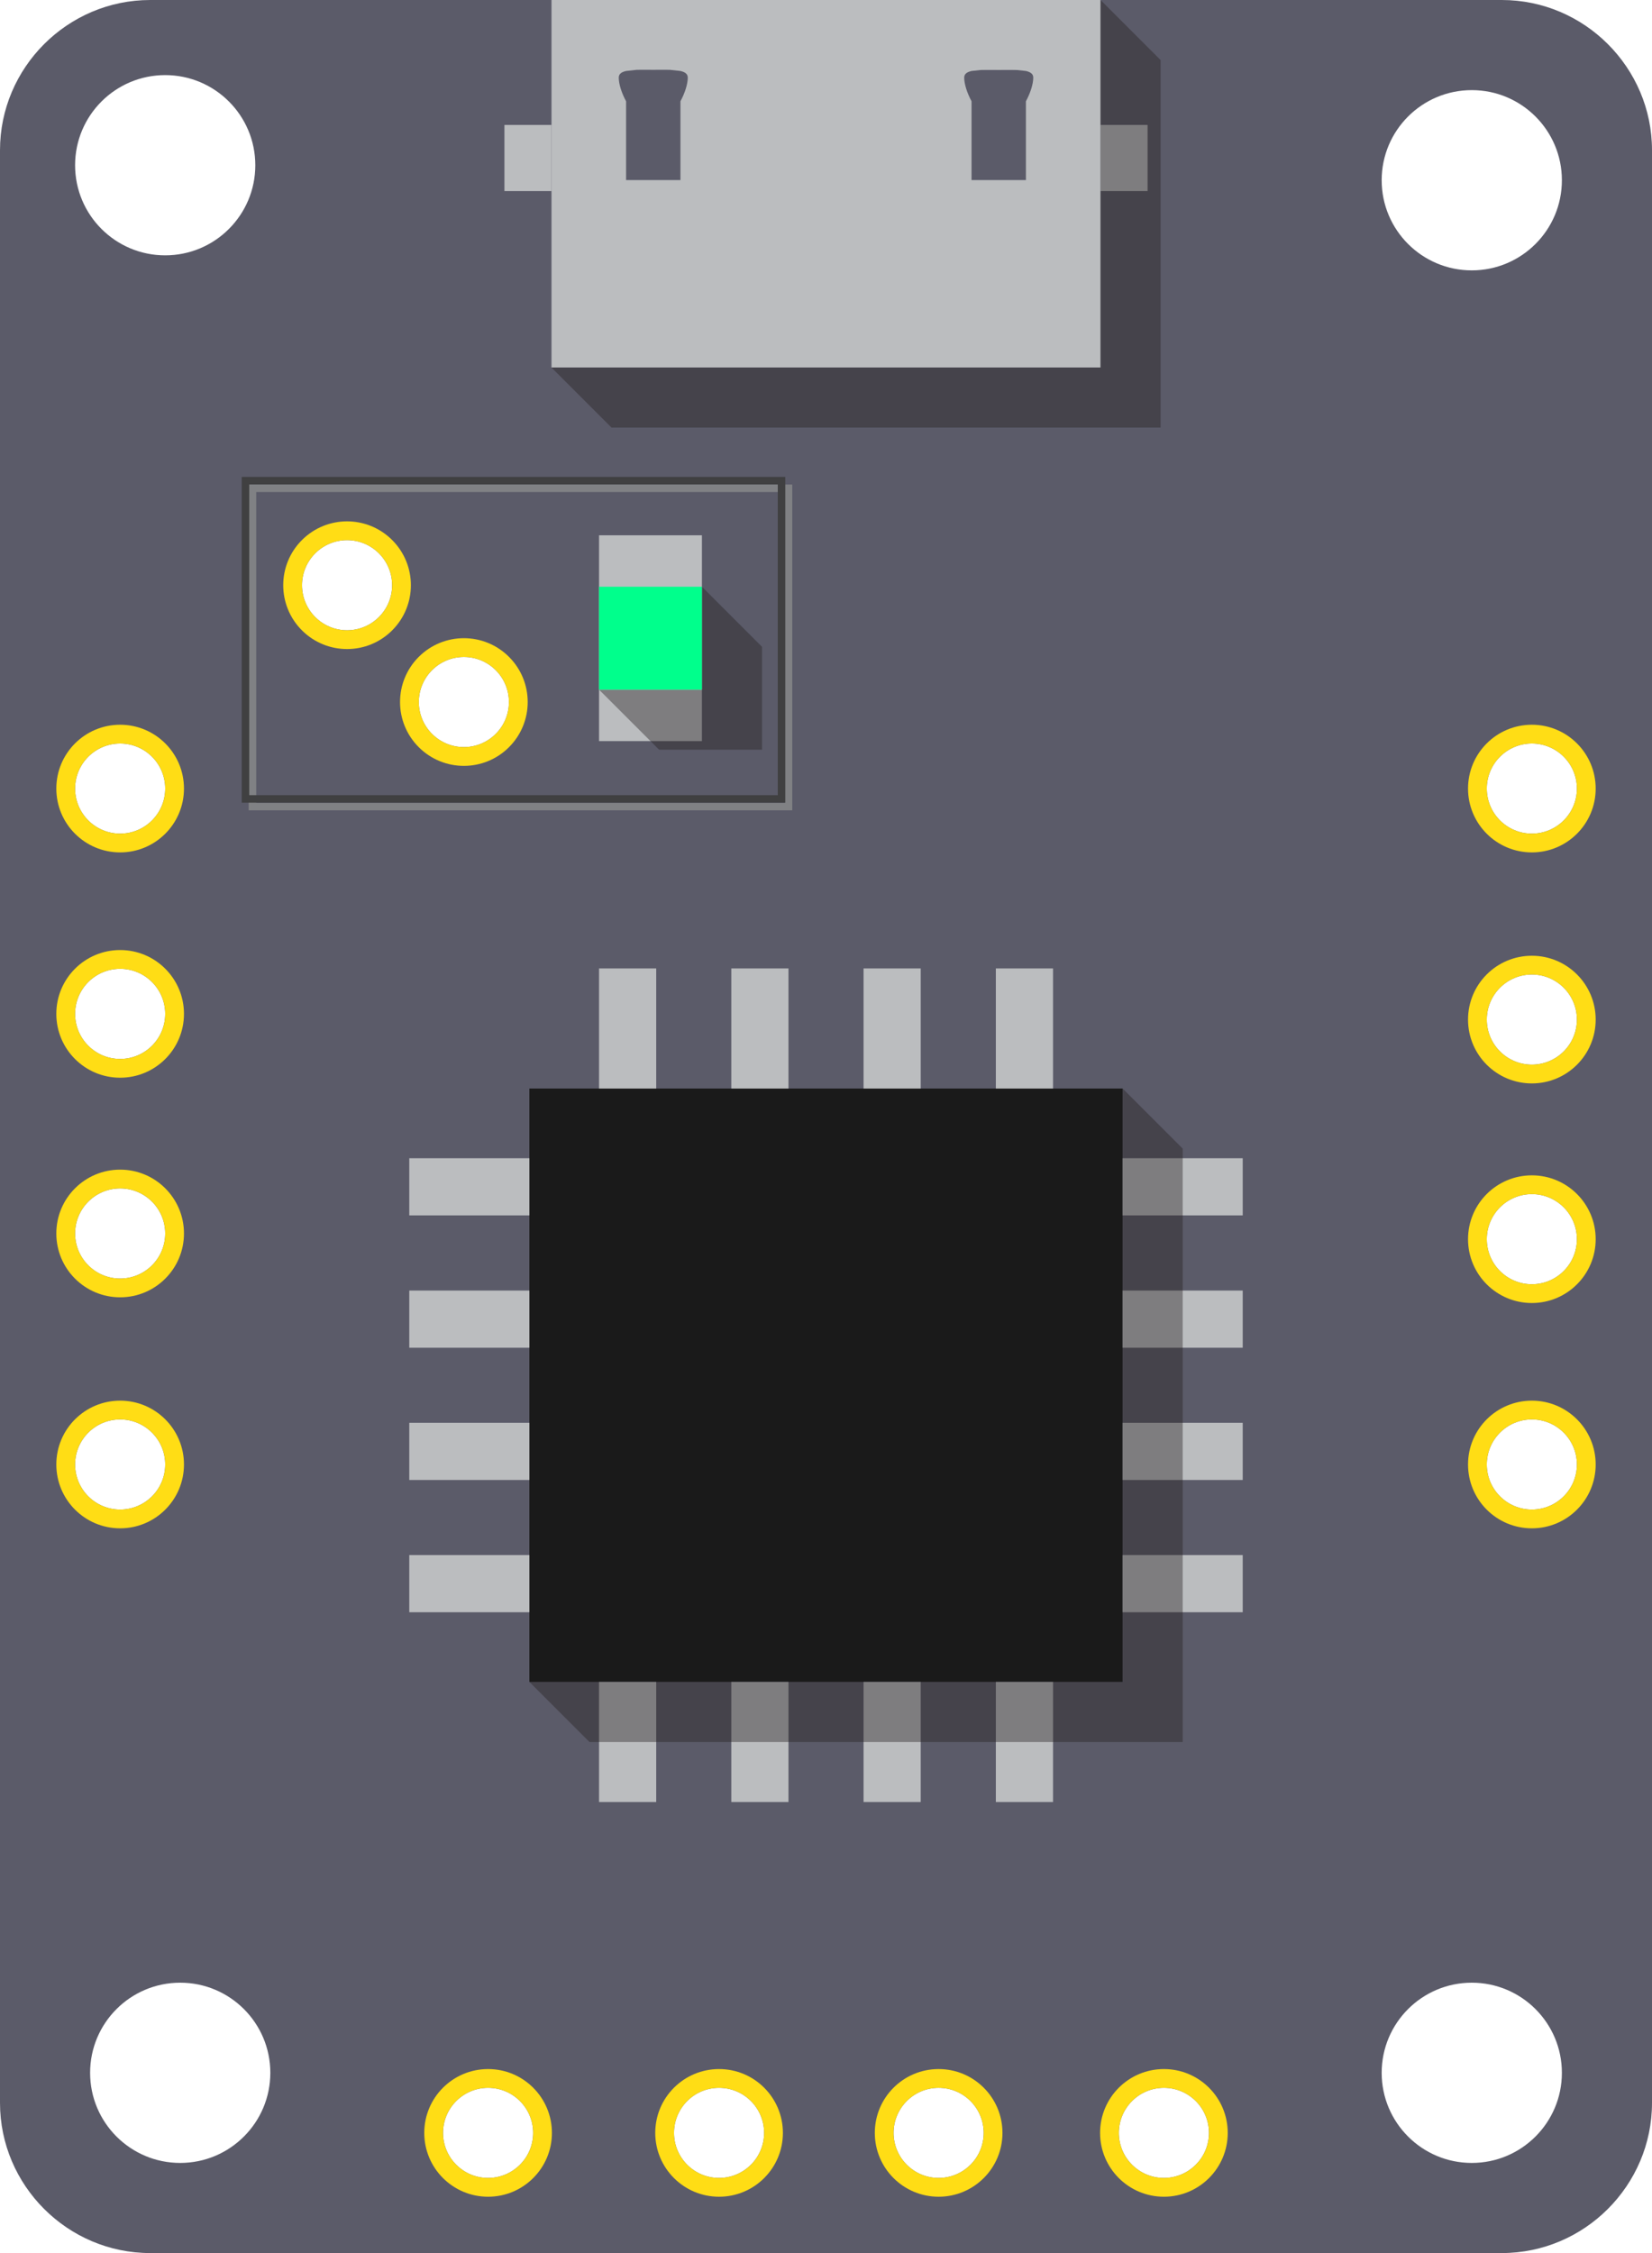 <?xml version="1.0" encoding="UTF-8"?>
<svg width="220px" height="300px" enable-background="new 0 0 220 300" version="1.1" viewBox="0 0 220 300" xmlns="http://www.w3.org/2000/svg">
    <path d="m20 0c-11 0-20 9-20 20v260c0 11 9 20 20 20h180c11 0 20-9 20-20v-260c0-11-9-20-20-20h-180zm176 12c6.627 0 12 5.373 12 12s-5.373 12-12 12-12-5.373-12-12 5.373-12 12-12zm-174-2c6.627 0 12 5.373 12 12s-5.373 12-12 12-12-5.373-12-12 5.373-12 12-12zm-6 89c3.313 0 6 2.686 6 6s-2.687 6-6 6-6-2.686-6-6 2.687-6 6-6zm0 30c3.313 0 6 2.686 6 6s-2.687 6-6 6-6-2.686-6-6 2.687-6 6-6zm24.219-51.079c0-3.313 2.686-6 6-6s6 2.687 6 6-2.686 6-6 6-6-2.687-6-6zm15.557 15.557c0-3.313 2.686-6 6-6s6 2.687 6 6-2.686 6-6 6-6-2.687-6-6zm-39.776 64.763c3.313 0 6 2.686 6 6s-2.687 6-6 6-6-2.686-6-6 2.687-6 6-6zm-6 36.759c0-3.314 2.687-6 6-6s6 2.686 6 6-2.687 6-6 6-6-2.686-6-6zm14 93c-6.627 0-12-5.373-12-12s5.373-12 12-12 12 5.373 12 12-5.373 12-12 12zm172 0c-6.627 0-12-5.373-12-12s5.373-12 12-12 12 5.373 12 12-5.373 12-12 12zm8-87c-3.313 0-6-2.686-6-6s2.687-6 6-6 6 2.686 6 6-2.687 6-6 6zm0-30c-3.313 0-6-2.686-6-6s2.687-6 6-6 6 2.686 6 6-2.687 6-6 6zm0-29.241c-3.313 0-6-2.686-6-6s2.687-6 6-6 6 2.686 6 6-2.687 6-6 6zm0-30.759c-3.313 0-6-2.686-6-6s2.687-6 6-6 6 2.686 6 6-2.687 6-6 6zm-85 173c0-3.313 2.686-6 6-6s6 2.687 6 6-2.686 6-6 6-6-2.687-6-6zm-29.241 0c0-3.313 2.686-6 6-6s6 2.687 6 6-2.686 6-6 6-6-2.687-6-6zm-30.759 0c0-3.313 2.686-6 6-6s6 2.687 6 6-2.686 6-6 6-6-2.687-6-6zm90 0c0-3.313 2.686-6 6-6s6 2.687 6 6-2.686 6-6 6-6-2.687-6-6z" fill="#5B5B69"/>
    <g fill="#FFDD15">
        <path d="m16 126.5c-4.695 0-8.5 3.804-8.5 8.5s3.805 8.5 8.5 8.5 8.5-3.804 8.5-8.5-3.805-8.5-8.5-8.5zm0 14.5c-3.313 0-6-2.686-6-6s2.687-6 6-6 6 2.686 6 6-2.687 6-6 6z"/>
        <path d="m16 155.74c-4.695 0-8.5 3.804-8.5 8.5s3.805 8.5 8.5 8.5 8.5-3.804 8.5-8.5-3.805-8.5-8.5-8.5zm0 14.5c-3.313 0-6-2.686-6-6s2.687-6 6-6 6 2.686 6 6-2.687 6-6 6z"/>
        <path d="m16 186.5c-4.695 0-8.5 3.804-8.5 8.5s3.805 8.5 8.5 8.5 8.5-3.804 8.5-8.5-3.805-8.5-8.5-8.5zm0 14.5c-3.313 0-6-2.686-6-6s2.687-6 6-6 6 2.686 6 6-2.687 6-6 6z"/>
        <path d="m16 96.5c-4.695 0-8.5 3.804-8.5 8.5s3.805 8.5 8.5 8.5 8.5-3.804 8.5-8.5-3.805-8.5-8.5-8.5zm0 14.5c-3.313 0-6-2.686-6-6s2.687-6 6-6 6 2.686 6 6-2.687 6-6 6z"/>
    </g>
    <g fill="#FFDD15">
        <path d="m204 173.5c4.695 0 8.5-3.804 8.5-8.5s-3.805-8.5-8.5-8.5-8.5 3.804-8.5 8.5 3.805 8.5 8.5 8.5zm0-14.5c3.313 0 6 2.686 6 6s-2.687 6-6 6-6-2.686-6-6 2.687-6 6-6z"/>
        <path d="m204 144.26c4.695 0 8.5-3.804 8.5-8.5s-3.805-8.5-8.5-8.5-8.5 3.804-8.5 8.5 3.805 8.5 8.5 8.5zm0-14.5c3.313 0 6 2.686 6 6s-2.687 6-6 6-6-2.686-6-6 2.687-6 6-6z"/>
        <path d="m204 113.5c4.695 0 8.5-3.804 8.5-8.5s-3.805-8.5-8.5-8.5-8.5 3.804-8.5 8.5 3.805 8.5 8.5 8.5zm0-14.5c3.313 0 6 2.686 6 6s-2.687 6-6 6-6-2.686-6-6 2.687-6 6-6z"/>
        <path d="m204 203.5c4.695 0 8.5-3.804 8.5-8.5s-3.805-8.5-8.5-8.5-8.5 3.804-8.5 8.5 3.805 8.5 8.5 8.5zm0-14.5c3.313 0 6 2.686 6 6s-2.687 6-6 6-6-2.686-6-6 2.687-6 6-6z"/>
    </g>
    <g fill="#FFDD15">
        <path d="m133.5 284c0-4.695-3.804-8.5-8.5-8.5s-8.5 3.805-8.5 8.5 3.804 8.5 8.5 8.5 8.5-3.805 8.5-8.5zm-14.5 0c0-3.313 2.686-6 6-6s6 2.687 6 6-2.686 6-6 6-6-2.687-6-6z"/>
        <path d="m104.26 284c0-4.695-3.804-8.5-8.5-8.5s-8.5 3.805-8.5 8.5 3.804 8.5 8.5 8.5 8.5-3.805 8.5-8.5zm-14.5 0c0-3.313 2.686-6 6-6s6 2.687 6 6-2.686 6-6 6-6-2.687-6-6z"/>
        <path d="m73.5 284c0-4.695-3.804-8.5-8.5-8.5s-8.5 3.805-8.5 8.5 3.804 8.5 8.5 8.5 8.5-3.805 8.5-8.5zm-14.5 0c0-3.313 2.686-6 6-6s6 2.687 6 6-2.686 6-6 6-6-2.687-6-6z"/>
        <path d="m163.5 284c0-4.695-3.804-8.5-8.5-8.5s-8.5 3.805-8.5 8.5 3.804 8.5 8.5 8.5 8.5-3.805 8.5-8.5zm-14.5 0c0-3.313 2.686-6 6-6s6 2.687 6 6-2.686 6-6 6-6-2.687-6-6z"/>
    </g>
    <rect x="70.499" y="144.94" width="79.002" height="79.01" fill="#1A1A1A"/>
    <g fill="#BBBDBF">
        <rect x="54.504" y="154.22" width="15.995" height="7.614"/>
        <rect x="54.504" y="171.84" width="15.995" height="7.614"/>
        <rect x="54.504" y="189.45" width="15.995" height="7.614"/>
        <rect x="54.504" y="207.06" width="15.995" height="7.614"/>
    </g>
    <g fill="#BBBDBF">
        <rect x="149.5" y="154.22" width="15.995" height="7.614"/>
        <rect x="149.5" y="171.84" width="15.995" height="7.614"/>
        <rect x="149.5" y="189.45" width="15.995" height="7.614"/>
        <rect x="149.5" y="207.06" width="15.995" height="7.614"/>
    </g>
    <g fill="#BBBDBF">
        <rect x="132.62" y="128.95" width="7.614" height="15.995"/>
        <rect x="115" y="128.95" width="7.614" height="15.995"/>
        <rect x="97.39" y="128.95" width="7.614" height="15.995"/>
        <rect x="79.775" y="128.95" width="7.614" height="15.995"/>
    </g>
    <g fill="#BBBDBF">
        <rect x="132.62" y="223.95" width="7.614" height="15.995"/>
        <rect x="115" y="223.95" width="7.614" height="15.995"/>
        <rect x="97.39" y="223.95" width="7.614" height="15.995"/>
        <rect x="79.775" y="223.95" width="7.614" height="15.995"/>
    </g>
    <polygon points="149.5 144.94 149.5 223.95 70.499 223.95 78.499 231.95 157.5 231.95 157.5 223.95 157.5 152.94" fill="#231F20" opacity=".4"/>
    <g fill="#BBBDBF">
        <rect x="146.56" y="16.637" width="6.264" height="8.808"/>
        <rect x="67.176" y="16.637" width="6.268" height="8.808"/>
        <rect x="129.38" y="4.833" width="7.241" height="4.463"/>
        <path d="m146.56 0v48.936h-73.118v-48.936h73.118zm-9.936 23.979v-10.494c0.605-1.118 0.978-2.315 0.978-3.15 0-0.517-0.403-0.747-0.978-0.884l-1.431-0.154c-0.66-9e-3 -1.379 0-2.188 0s-1.531-9e-3 -2.191 0l-1.431 0.154c-0.576 0.137-0.978 0.367-0.978 0.884 0 0.835 0.373 2.032 0.978 3.15v10.494h7.241zm-46.007 0v-10.494c0.605-1.118 0.975-2.315 0.975-3.15 0-0.517-0.399-0.747-0.975-0.884l-1.429-0.154c-0.662-9e-3 -1.382 0-2.191 0s-1.53-9e-3 -2.19 0l-1.43 0.154c-0.575 0.137-0.977 0.367-0.977 0.884 0 0.835 0.37 2.032 0.977 3.15v10.494h7.24z"/>
    </g>
    <polygon points="146.56 0 146.56 48.936 73.443 48.936 81.443 56.936 154.56 56.936 154.56 48.936 154.56 8" fill="#231F20" opacity=".4"/>
    <g fill="none">
        <rect x="33.618" y="65.018" width="71.386" height="42.38" stroke="#808184"/>
        <rect x="32.693" y="64" width="71.386" height="42.38" stroke="#404041"/>
    </g>
    <g fill="#FFDD15">
        <path d="m40.208 71.911c-3.319 3.32-3.32 8.7 0 12.021 3.321 3.321 8.701 3.32 12.021 0s3.32-8.7 0-12.021-8.7-3.321-12.021 0zm10.254 10.253c-2.344 2.343-6.143 2.343-8.485 0-2.344-2.343-2.344-6.142 0-8.485 2.343-2.343 6.142-2.343 8.485 0 2.343 2.342 2.343 6.142 0 8.485z"/>
        <path d="m55.765 87.467c-3.32 3.32-3.32 8.701 0 12.021s8.701 3.32 12.021 0c3.319-3.32 3.32-8.701 0-12.021-3.321-3.321-8.701-3.32-12.021 0zm10.253 10.253c-2.343 2.343-6.142 2.344-8.485 0-2.343-2.343-2.343-6.142 0-8.485 2.344-2.343 6.143-2.343 8.485 0 2.344 2.343 2.344 6.142 0 8.485z"/>
    </g>
    <rect x="79.775" y="71.273" width="13.703" height="27.407" fill="#BBBDBF"/>
    <polygon points="93.479 78.125 93.479 91.829 79.775 91.829 87.775 99.829 101.48 99.829 101.48 86.125" fill="#231F20" opacity=".4"/>
    <rect x="79.775" y="78.125" width="13.703" height="13.704" fill="#00FF8C"/>
</svg>
